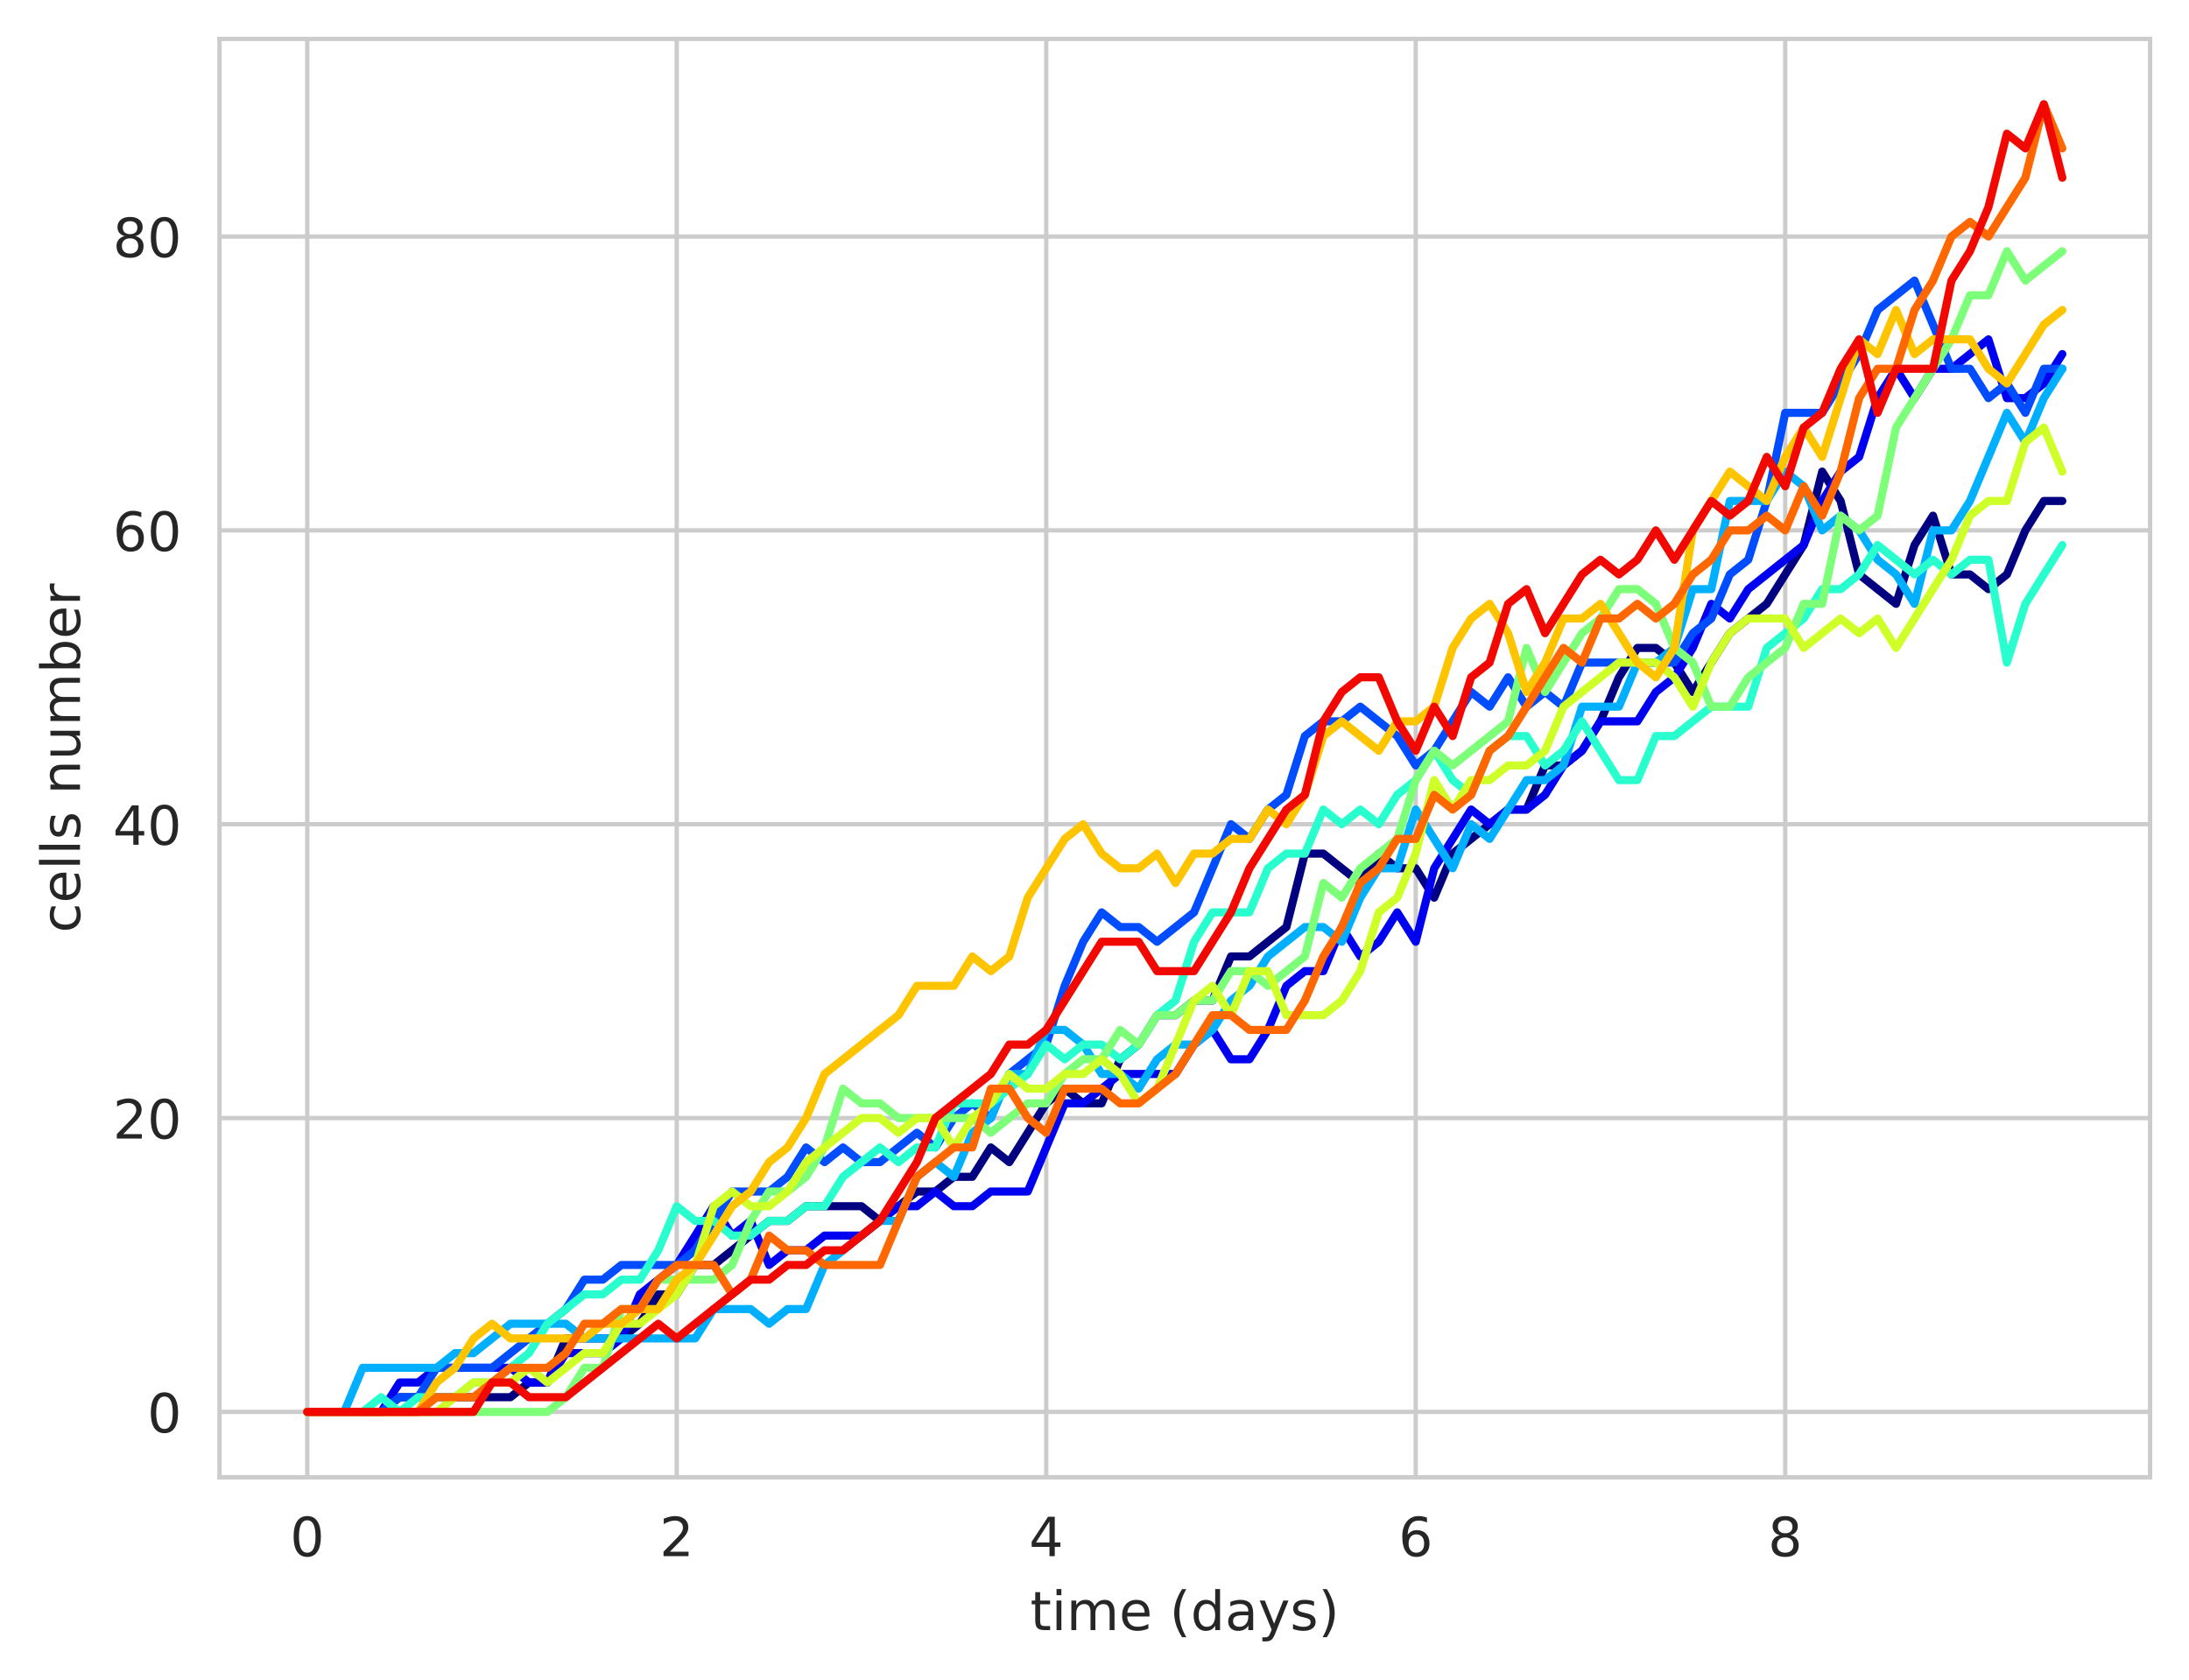 <?xml version="1.0" encoding="utf-8" standalone="no"?>
<!DOCTYPE svg PUBLIC "-//W3C//DTD SVG 1.1//EN"
  "http://www.w3.org/Graphics/SVG/1.1/DTD/svg11.dtd">
<!-- Created with matplotlib (https://matplotlib.org/) -->
<svg height="310.868pt" version="1.1" viewBox="0 0 404.923 310.868" width="404.923pt" xmlns="http://www.w3.org/2000/svg" xmlns:xlink="http://www.w3.org/1999/xlink">
 <defs>
  <style type="text/css">
*{stroke-linecap:butt;stroke-linejoin:round;white-space:pre;}
  </style>
 </defs>
 <g id="figure_1">
  <g id="patch_1">
   <path d="M 0 310.868 
L 404.923 310.868 
L 404.923 0 
L 0 0 
z
" style="fill:#ffffff;"/>
  </g>
  <g id="axes_1">
   <g id="patch_2">
    <path d="M 40.603 273.312 
L 397.723 273.312 
L 397.723 7.2 
L 40.603 7.2 
z
" style="fill:#ffffff;"/>
   </g>
   <g id="matplotlib.axis_1">
    <g id="xtick_1">
     <g id="line2d_1">
      <path clip-path="url(#pf7ce4cefff)" d="M 56.836 273.312 
L 56.836 7.2 
" style="fill:none;stroke:#cccccc;stroke-linecap:round;stroke-width:0.8;"/>
     </g>
     <g id="text_1">
      <!-- 0 -->
      <defs>
       <path d="M 31.781 66.406 
Q 24.172 66.406 20.328 58.906 
Q 16.5 51.422 16.5 36.375 
Q 16.5 21.391 20.328 13.891 
Q 24.172 6.391 31.781 6.391 
Q 39.453 6.391 43.281 13.891 
Q 47.125 21.391 47.125 36.375 
Q 47.125 51.422 43.281 58.906 
Q 39.453 66.406 31.781 66.406 
z
M 31.781 74.219 
Q 44.047 74.219 50.516 64.516 
Q 56.984 54.828 56.984 36.375 
Q 56.984 17.969 50.516 8.266 
Q 44.047 -1.422 31.781 -1.422 
Q 19.531 -1.422 13.062 8.266 
Q 6.594 17.969 6.594 36.375 
Q 6.594 54.828 13.062 64.516 
Q 19.531 74.219 31.781 74.219 
z
" id="DejaVuSans-48"/>
      </defs>
      <g style="fill:#262626;" transform="translate(53.655 287.91)scale(0.1 -0.1)">
       <use xlink:href="#DejaVuSans-48"/>
      </g>
     </g>
    </g>
    <g id="xtick_2">
     <g id="line2d_2">
      <path clip-path="url(#pf7ce4cefff)" d="M 125.184 273.312 
L 125.184 7.2 
" style="fill:none;stroke:#cccccc;stroke-linecap:round;stroke-width:0.8;"/>
     </g>
     <g id="text_2">
      <!-- 2 -->
      <defs>
       <path d="M 19.188 8.297 
L 53.609 8.297 
L 53.609 0 
L 7.328 0 
L 7.328 8.297 
Q 12.938 14.109 22.625 23.891 
Q 32.328 33.688 34.812 36.531 
Q 39.547 41.844 41.422 45.531 
Q 43.312 49.219 43.312 52.781 
Q 43.312 58.594 39.234 62.25 
Q 35.156 65.922 28.609 65.922 
Q 23.969 65.922 18.812 64.312 
Q 13.672 62.703 7.812 59.422 
L 7.812 69.391 
Q 13.766 71.781 18.938 73 
Q 24.125 74.219 28.422 74.219 
Q 39.75 74.219 46.484 68.547 
Q 53.219 62.891 53.219 53.422 
Q 53.219 48.922 51.531 44.891 
Q 49.859 40.875 45.406 35.406 
Q 44.188 33.984 37.641 27.219 
Q 31.109 20.453 19.188 8.297 
z
" id="DejaVuSans-50"/>
      </defs>
      <g style="fill:#262626;" transform="translate(122.003 287.91)scale(0.1 -0.1)">
       <use xlink:href="#DejaVuSans-50"/>
      </g>
     </g>
    </g>
    <g id="xtick_3">
     <g id="line2d_3">
      <path clip-path="url(#pf7ce4cefff)" d="M 193.533 273.312 
L 193.533 7.2 
" style="fill:none;stroke:#cccccc;stroke-linecap:round;stroke-width:0.8;"/>
     </g>
     <g id="text_3">
      <!-- 4 -->
      <defs>
       <path d="M 37.797 64.312 
L 12.891 25.391 
L 37.797 25.391 
z
M 35.203 72.906 
L 47.609 72.906 
L 47.609 25.391 
L 58.016 25.391 
L 58.016 17.188 
L 47.609 17.188 
L 47.609 0 
L 37.797 0 
L 37.797 17.188 
L 4.891 17.188 
L 4.891 26.703 
z
" id="DejaVuSans-52"/>
      </defs>
      <g style="fill:#262626;" transform="translate(190.351 287.91)scale(0.1 -0.1)">
       <use xlink:href="#DejaVuSans-52"/>
      </g>
     </g>
    </g>
    <g id="xtick_4">
     <g id="line2d_4">
      <path clip-path="url(#pf7ce4cefff)" d="M 261.881 273.312 
L 261.881 7.2 
" style="fill:none;stroke:#cccccc;stroke-linecap:round;stroke-width:0.8;"/>
     </g>
     <g id="text_4">
      <!-- 6 -->
      <defs>
       <path d="M 33.016 40.375 
Q 26.375 40.375 22.484 35.828 
Q 18.609 31.297 18.609 23.391 
Q 18.609 15.531 22.484 10.953 
Q 26.375 6.391 33.016 6.391 
Q 39.656 6.391 43.531 10.953 
Q 47.406 15.531 47.406 23.391 
Q 47.406 31.297 43.531 35.828 
Q 39.656 40.375 33.016 40.375 
z
M 52.594 71.297 
L 52.594 62.312 
Q 48.875 64.062 45.094 64.984 
Q 41.312 65.922 37.594 65.922 
Q 27.828 65.922 22.672 59.328 
Q 17.531 52.734 16.797 39.406 
Q 19.672 43.656 24.016 45.922 
Q 28.375 48.188 33.594 48.188 
Q 44.578 48.188 50.953 41.516 
Q 57.328 34.859 57.328 23.391 
Q 57.328 12.156 50.688 5.359 
Q 44.047 -1.422 33.016 -1.422 
Q 20.359 -1.422 13.672 8.266 
Q 6.984 17.969 6.984 36.375 
Q 6.984 53.656 15.188 63.938 
Q 23.391 74.219 37.203 74.219 
Q 40.922 74.219 44.703 73.484 
Q 48.484 72.75 52.594 71.297 
z
" id="DejaVuSans-54"/>
      </defs>
      <g style="fill:#262626;" transform="translate(258.7 287.91)scale(0.1 -0.1)">
       <use xlink:href="#DejaVuSans-54"/>
      </g>
     </g>
    </g>
    <g id="xtick_5">
     <g id="line2d_5">
      <path clip-path="url(#pf7ce4cefff)" d="M 330.229 273.312 
L 330.229 7.2 
" style="fill:none;stroke:#cccccc;stroke-linecap:round;stroke-width:0.8;"/>
     </g>
     <g id="text_5">
      <!-- 8 -->
      <defs>
       <path d="M 31.781 34.625 
Q 24.75 34.625 20.719 30.859 
Q 16.703 27.094 16.703 20.516 
Q 16.703 13.922 20.719 10.156 
Q 24.75 6.391 31.781 6.391 
Q 38.812 6.391 42.859 10.172 
Q 46.922 13.969 46.922 20.516 
Q 46.922 27.094 42.891 30.859 
Q 38.875 34.625 31.781 34.625 
z
M 21.922 38.812 
Q 15.578 40.375 12.031 44.719 
Q 8.5 49.078 8.5 55.328 
Q 8.5 64.062 14.719 69.141 
Q 20.953 74.219 31.781 74.219 
Q 42.672 74.219 48.875 69.141 
Q 55.078 64.062 55.078 55.328 
Q 55.078 49.078 51.531 44.719 
Q 48 40.375 41.703 38.812 
Q 48.828 37.156 52.797 32.312 
Q 56.781 27.484 56.781 20.516 
Q 56.781 9.906 50.312 4.234 
Q 43.844 -1.422 31.781 -1.422 
Q 19.734 -1.422 13.25 4.234 
Q 6.781 9.906 6.781 20.516 
Q 6.781 27.484 10.781 32.312 
Q 14.797 37.156 21.922 38.812 
z
M 18.312 54.391 
Q 18.312 48.734 21.844 45.562 
Q 25.391 42.391 31.781 42.391 
Q 38.141 42.391 41.719 45.562 
Q 45.312 48.734 45.312 54.391 
Q 45.312 60.062 41.719 63.234 
Q 38.141 66.406 31.781 66.406 
Q 25.391 66.406 21.844 63.234 
Q 18.312 60.062 18.312 54.391 
z
" id="DejaVuSans-56"/>
      </defs>
      <g style="fill:#262626;" transform="translate(327.048 287.91)scale(0.1 -0.1)">
       <use xlink:href="#DejaVuSans-56"/>
      </g>
     </g>
    </g>
    <g id="text_6">
     <!-- time (days) -->
     <defs>
      <path d="M 18.312 70.219 
L 18.312 54.688 
L 36.812 54.688 
L 36.812 47.703 
L 18.312 47.703 
L 18.312 18.016 
Q 18.312 11.328 20.141 9.422 
Q 21.969 7.516 27.594 7.516 
L 36.812 7.516 
L 36.812 0 
L 27.594 0 
Q 17.188 0 13.234 3.875 
Q 9.281 7.766 9.281 18.016 
L 9.281 47.703 
L 2.688 47.703 
L 2.688 54.688 
L 9.281 54.688 
L 9.281 70.219 
z
" id="DejaVuSans-116"/>
      <path d="M 9.422 54.688 
L 18.406 54.688 
L 18.406 0 
L 9.422 0 
z
M 9.422 75.984 
L 18.406 75.984 
L 18.406 64.594 
L 9.422 64.594 
z
" id="DejaVuSans-105"/>
      <path d="M 52 44.188 
Q 55.375 50.25 60.062 53.125 
Q 64.75 56 71.094 56 
Q 79.641 56 84.281 50.016 
Q 88.922 44.047 88.922 33.016 
L 88.922 0 
L 79.891 0 
L 79.891 32.719 
Q 79.891 40.578 77.094 44.375 
Q 74.312 48.188 68.609 48.188 
Q 61.625 48.188 57.562 43.547 
Q 53.516 38.922 53.516 30.906 
L 53.516 0 
L 44.484 0 
L 44.484 32.719 
Q 44.484 40.625 41.703 44.406 
Q 38.922 48.188 33.109 48.188 
Q 26.219 48.188 22.156 43.531 
Q 18.109 38.875 18.109 30.906 
L 18.109 0 
L 9.078 0 
L 9.078 54.688 
L 18.109 54.688 
L 18.109 46.188 
Q 21.188 51.219 25.484 53.609 
Q 29.781 56 35.688 56 
Q 41.656 56 45.828 52.969 
Q 50 49.953 52 44.188 
z
" id="DejaVuSans-109"/>
      <path d="M 56.203 29.594 
L 56.203 25.203 
L 14.891 25.203 
Q 15.484 15.922 20.484 11.062 
Q 25.484 6.203 34.422 6.203 
Q 39.594 6.203 44.453 7.469 
Q 49.312 8.734 54.109 11.281 
L 54.109 2.781 
Q 49.266 0.734 44.188 -0.344 
Q 39.109 -1.422 33.891 -1.422 
Q 20.797 -1.422 13.156 6.188 
Q 5.516 13.812 5.516 26.812 
Q 5.516 40.234 12.766 48.109 
Q 20.016 56 32.328 56 
Q 43.359 56 49.781 48.891 
Q 56.203 41.797 56.203 29.594 
z
M 47.219 32.234 
Q 47.125 39.594 43.094 43.984 
Q 39.062 48.391 32.422 48.391 
Q 24.906 48.391 20.391 44.141 
Q 15.875 39.891 15.188 32.172 
z
" id="DejaVuSans-101"/>
      <path id="DejaVuSans-32"/>
      <path d="M 31 75.875 
Q 24.469 64.656 21.281 53.656 
Q 18.109 42.672 18.109 31.391 
Q 18.109 20.125 21.312 9.062 
Q 24.516 -2 31 -13.188 
L 23.188 -13.188 
Q 15.875 -1.703 12.234 9.375 
Q 8.594 20.453 8.594 31.391 
Q 8.594 42.281 12.203 53.312 
Q 15.828 64.359 23.188 75.875 
z
" id="DejaVuSans-40"/>
      <path d="M 45.406 46.391 
L 45.406 75.984 
L 54.391 75.984 
L 54.391 0 
L 45.406 0 
L 45.406 8.203 
Q 42.578 3.328 38.25 0.953 
Q 33.938 -1.422 27.875 -1.422 
Q 17.969 -1.422 11.734 6.484 
Q 5.516 14.406 5.516 27.297 
Q 5.516 40.188 11.734 48.094 
Q 17.969 56 27.875 56 
Q 33.938 56 38.25 53.625 
Q 42.578 51.266 45.406 46.391 
z
M 14.797 27.297 
Q 14.797 17.391 18.875 11.75 
Q 22.953 6.109 30.078 6.109 
Q 37.203 6.109 41.297 11.75 
Q 45.406 17.391 45.406 27.297 
Q 45.406 37.203 41.297 42.844 
Q 37.203 48.484 30.078 48.484 
Q 22.953 48.484 18.875 42.844 
Q 14.797 37.203 14.797 27.297 
z
" id="DejaVuSans-100"/>
      <path d="M 34.281 27.484 
Q 23.391 27.484 19.188 25 
Q 14.984 22.516 14.984 16.5 
Q 14.984 11.719 18.141 8.906 
Q 21.297 6.109 26.703 6.109 
Q 34.188 6.109 38.703 11.406 
Q 43.219 16.703 43.219 25.484 
L 43.219 27.484 
z
M 52.203 31.203 
L 52.203 0 
L 43.219 0 
L 43.219 8.297 
Q 40.141 3.328 35.547 0.953 
Q 30.953 -1.422 24.312 -1.422 
Q 15.922 -1.422 10.953 3.297 
Q 6 8.016 6 15.922 
Q 6 25.141 12.172 29.828 
Q 18.359 34.516 30.609 34.516 
L 43.219 34.516 
L 43.219 35.406 
Q 43.219 41.609 39.141 45 
Q 35.062 48.391 27.688 48.391 
Q 23 48.391 18.547 47.266 
Q 14.109 46.141 10.016 43.891 
L 10.016 52.203 
Q 14.938 54.109 19.578 55.047 
Q 24.219 56 28.609 56 
Q 40.484 56 46.344 49.844 
Q 52.203 43.703 52.203 31.203 
z
" id="DejaVuSans-97"/>
      <path d="M 32.172 -5.078 
Q 28.375 -14.844 24.75 -17.812 
Q 21.141 -20.797 15.094 -20.797 
L 7.906 -20.797 
L 7.906 -13.281 
L 13.188 -13.281 
Q 16.891 -13.281 18.938 -11.516 
Q 21 -9.766 23.484 -3.219 
L 25.094 0.875 
L 2.984 54.688 
L 12.5 54.688 
L 29.594 11.922 
L 46.688 54.688 
L 56.203 54.688 
z
" id="DejaVuSans-121"/>
      <path d="M 44.281 53.078 
L 44.281 44.578 
Q 40.484 46.531 36.375 47.5 
Q 32.281 48.484 27.875 48.484 
Q 21.188 48.484 17.844 46.438 
Q 14.5 44.391 14.5 40.281 
Q 14.5 37.156 16.891 35.375 
Q 19.281 33.594 26.516 31.984 
L 29.594 31.297 
Q 39.156 29.25 43.188 25.516 
Q 47.219 21.781 47.219 15.094 
Q 47.219 7.469 41.188 3.016 
Q 35.156 -1.422 24.609 -1.422 
Q 20.219 -1.422 15.453 -0.562 
Q 10.688 0.297 5.422 2 
L 5.422 11.281 
Q 10.406 8.688 15.234 7.391 
Q 20.062 6.109 24.812 6.109 
Q 31.156 6.109 34.562 8.281 
Q 37.984 10.453 37.984 14.406 
Q 37.984 18.062 35.516 20.016 
Q 33.062 21.969 24.703 23.781 
L 21.578 24.516 
Q 13.234 26.266 9.516 29.906 
Q 5.812 33.547 5.812 39.891 
Q 5.812 47.609 11.281 51.797 
Q 16.75 56 26.812 56 
Q 31.781 56 36.172 55.266 
Q 40.578 54.547 44.281 53.078 
z
" id="DejaVuSans-115"/>
      <path d="M 8.016 75.875 
L 15.828 75.875 
Q 23.141 64.359 26.781 53.312 
Q 30.422 42.281 30.422 31.391 
Q 30.422 20.453 26.781 9.375 
Q 23.141 -1.703 15.828 -13.188 
L 8.016 -13.188 
Q 14.5 -2 17.703 9.062 
Q 20.906 20.125 20.906 31.391 
Q 20.906 42.672 17.703 53.656 
Q 14.5 64.656 8.016 75.875 
z
" id="DejaVuSans-41"/>
     </defs>
     <g style="fill:#262626;" transform="translate(190.574 301.589)scale(0.1 -0.1)">
      <use xlink:href="#DejaVuSans-116"/>
      <use x="39.209" xlink:href="#DejaVuSans-105"/>
      <use x="66.992" xlink:href="#DejaVuSans-109"/>
      <use x="164.404" xlink:href="#DejaVuSans-101"/>
      <use x="225.928" xlink:href="#DejaVuSans-32"/>
      <use x="257.715" xlink:href="#DejaVuSans-40"/>
      <use x="296.729" xlink:href="#DejaVuSans-100"/>
      <use x="360.205" xlink:href="#DejaVuSans-97"/>
      <use x="421.484" xlink:href="#DejaVuSans-121"/>
      <use x="480.664" xlink:href="#DejaVuSans-115"/>
      <use x="532.764" xlink:href="#DejaVuSans-41"/>
     </g>
    </g>
   </g>
   <g id="matplotlib.axis_2">
    <g id="ytick_1">
     <g id="line2d_6">
      <path clip-path="url(#pf7ce4cefff)" d="M 40.603 261.216 
L 397.723 261.216 
" style="fill:none;stroke:#cccccc;stroke-linecap:round;stroke-width:0.8;"/>
     </g>
     <g id="text_7">
      <!-- 0 -->
      <g style="fill:#262626;" transform="translate(27.241 265.015)scale(0.1 -0.1)">
       <use xlink:href="#DejaVuSans-48"/>
      </g>
     </g>
    </g>
    <g id="ytick_2">
     <g id="line2d_7">
      <path clip-path="url(#pf7ce4cefff)" d="M 40.603 206.852 
L 397.723 206.852 
" style="fill:none;stroke:#cccccc;stroke-linecap:round;stroke-width:0.8;"/>
     </g>
     <g id="text_8">
      <!-- 20 -->
      <g style="fill:#262626;" transform="translate(20.878 210.651)scale(0.1 -0.1)">
       <use xlink:href="#DejaVuSans-50"/>
       <use x="63.623" xlink:href="#DejaVuSans-48"/>
      </g>
     </g>
    </g>
    <g id="ytick_3">
     <g id="line2d_8">
      <path clip-path="url(#pf7ce4cefff)" d="M 40.603 152.488 
L 397.723 152.488 
" style="fill:none;stroke:#cccccc;stroke-linecap:round;stroke-width:0.8;"/>
     </g>
     <g id="text_9">
      <!-- 40 -->
      <g style="fill:#262626;" transform="translate(20.878 156.287)scale(0.1 -0.1)">
       <use xlink:href="#DejaVuSans-52"/>
       <use x="63.623" xlink:href="#DejaVuSans-48"/>
      </g>
     </g>
    </g>
    <g id="ytick_4">
     <g id="line2d_9">
      <path clip-path="url(#pf7ce4cefff)" d="M 40.603 98.124 
L 397.723 98.124 
" style="fill:none;stroke:#cccccc;stroke-linecap:round;stroke-width:0.8;"/>
     </g>
     <g id="text_10">
      <!-- 60 -->
      <g style="fill:#262626;" transform="translate(20.878 101.923)scale(0.1 -0.1)">
       <use xlink:href="#DejaVuSans-54"/>
       <use x="63.623" xlink:href="#DejaVuSans-48"/>
      </g>
     </g>
    </g>
    <g id="ytick_5">
     <g id="line2d_10">
      <path clip-path="url(#pf7ce4cefff)" d="M 40.603 43.76 
L 397.723 43.76 
" style="fill:none;stroke:#cccccc;stroke-linecap:round;stroke-width:0.8;"/>
     </g>
     <g id="text_11">
      <!-- 80 -->
      <g style="fill:#262626;" transform="translate(20.878 47.559)scale(0.1 -0.1)">
       <use xlink:href="#DejaVuSans-56"/>
       <use x="63.623" xlink:href="#DejaVuSans-48"/>
      </g>
     </g>
    </g>
    <g id="text_12">
     <!-- cells number -->
     <defs>
      <path d="M 48.781 52.594 
L 48.781 44.188 
Q 44.969 46.297 41.141 47.344 
Q 37.312 48.391 33.406 48.391 
Q 24.656 48.391 19.812 42.844 
Q 14.984 37.312 14.984 27.297 
Q 14.984 17.281 19.812 11.734 
Q 24.656 6.203 33.406 6.203 
Q 37.312 6.203 41.141 7.25 
Q 44.969 8.297 48.781 10.406 
L 48.781 2.094 
Q 45.016 0.344 40.984 -0.531 
Q 36.969 -1.422 32.422 -1.422 
Q 20.062 -1.422 12.781 6.344 
Q 5.516 14.109 5.516 27.297 
Q 5.516 40.672 12.859 48.328 
Q 20.219 56 33.016 56 
Q 37.156 56 41.109 55.141 
Q 45.062 54.297 48.781 52.594 
z
" id="DejaVuSans-99"/>
      <path d="M 9.422 75.984 
L 18.406 75.984 
L 18.406 0 
L 9.422 0 
z
" id="DejaVuSans-108"/>
      <path d="M 54.891 33.016 
L 54.891 0 
L 45.906 0 
L 45.906 32.719 
Q 45.906 40.484 42.875 44.328 
Q 39.844 48.188 33.797 48.188 
Q 26.516 48.188 22.312 43.547 
Q 18.109 38.922 18.109 30.906 
L 18.109 0 
L 9.078 0 
L 9.078 54.688 
L 18.109 54.688 
L 18.109 46.188 
Q 21.344 51.125 25.703 53.562 
Q 30.078 56 35.797 56 
Q 45.219 56 50.047 50.172 
Q 54.891 44.344 54.891 33.016 
z
" id="DejaVuSans-110"/>
      <path d="M 8.5 21.578 
L 8.5 54.688 
L 17.484 54.688 
L 17.484 21.922 
Q 17.484 14.156 20.5 10.266 
Q 23.531 6.391 29.594 6.391 
Q 36.859 6.391 41.078 11.031 
Q 45.312 15.672 45.312 23.688 
L 45.312 54.688 
L 54.297 54.688 
L 54.297 0 
L 45.312 0 
L 45.312 8.406 
Q 42.047 3.422 37.719 1 
Q 33.406 -1.422 27.688 -1.422 
Q 18.266 -1.422 13.375 4.438 
Q 8.5 10.297 8.5 21.578 
z
M 31.109 56 
z
" id="DejaVuSans-117"/>
      <path d="M 48.688 27.297 
Q 48.688 37.203 44.609 42.844 
Q 40.531 48.484 33.406 48.484 
Q 26.266 48.484 22.188 42.844 
Q 18.109 37.203 18.109 27.297 
Q 18.109 17.391 22.188 11.75 
Q 26.266 6.109 33.406 6.109 
Q 40.531 6.109 44.609 11.75 
Q 48.688 17.391 48.688 27.297 
z
M 18.109 46.391 
Q 20.953 51.266 25.266 53.625 
Q 29.594 56 35.594 56 
Q 45.562 56 51.781 48.094 
Q 58.016 40.188 58.016 27.297 
Q 58.016 14.406 51.781 6.484 
Q 45.562 -1.422 35.594 -1.422 
Q 29.594 -1.422 25.266 0.953 
Q 20.953 3.328 18.109 8.203 
L 18.109 0 
L 9.078 0 
L 9.078 75.984 
L 18.109 75.984 
z
" id="DejaVuSans-98"/>
      <path d="M 41.109 46.297 
Q 39.594 47.172 37.812 47.578 
Q 36.031 48 33.891 48 
Q 26.266 48 22.188 43.047 
Q 18.109 38.094 18.109 28.812 
L 18.109 0 
L 9.078 0 
L 9.078 54.688 
L 18.109 54.688 
L 18.109 46.188 
Q 20.953 51.172 25.484 53.578 
Q 30.031 56 36.531 56 
Q 37.453 56 38.578 55.875 
Q 39.703 55.766 41.062 55.516 
z
" id="DejaVuSans-114"/>
     </defs>
     <g style="fill:#262626;" transform="translate(14.798 172.568)rotate(-90)scale(0.1 -0.1)">
      <use xlink:href="#DejaVuSans-99"/>
      <use x="54.98" xlink:href="#DejaVuSans-101"/>
      <use x="116.504" xlink:href="#DejaVuSans-108"/>
      <use x="144.287" xlink:href="#DejaVuSans-108"/>
      <use x="172.07" xlink:href="#DejaVuSans-115"/>
      <use x="224.17" xlink:href="#DejaVuSans-32"/>
      <use x="255.957" xlink:href="#DejaVuSans-110"/>
      <use x="319.336" xlink:href="#DejaVuSans-117"/>
      <use x="382.715" xlink:href="#DejaVuSans-109"/>
      <use x="480.127" xlink:href="#DejaVuSans-98"/>
      <use x="543.604" xlink:href="#DejaVuSans-101"/>
      <use x="605.127" xlink:href="#DejaVuSans-114"/>
     </g>
    </g>
   </g>
   <g id="line2d_11">
    <path clip-path="url(#pf7ce4cefff)" d="M 56.836 261.216 
L 60.253 261.216 
L 63.671 261.216 
L 67.088 261.216 
L 70.506 261.216 
L 73.923 258.498 
L 77.34 258.498 
L 80.758 258.498 
L 84.175 258.498 
L 87.593 258.498 
L 91.01 258.498 
L 94.427 258.498 
L 97.845 255.78 
L 101.262 255.78 
L 104.68 247.625 
L 108.097 247.625 
L 111.515 247.625 
L 114.932 247.625 
L 118.349 244.907 
L 121.767 239.47 
L 125.184 239.47 
L 128.602 234.034 
L 132.019 234.034 
L 135.436 231.316 
L 138.854 228.598 
L 142.271 225.879 
L 145.689 225.879 
L 149.106 223.161 
L 152.524 223.161 
L 155.941 223.161 
L 159.358 223.161 
L 162.776 225.879 
L 166.193 223.161 
L 169.611 220.443 
L 173.028 220.443 
L 176.445 217.725 
L 179.863 217.725 
L 183.28 212.288 
L 186.698 215.007 
L 190.115 209.57 
L 193.533 204.134 
L 196.95 201.416 
L 200.367 204.134 
L 203.785 204.134 
L 207.202 195.979 
L 210.62 193.261 
L 214.037 187.825 
L 217.454 187.825 
L 220.872 185.106 
L 224.289 185.106 
L 227.707 176.952 
L 231.124 176.952 
L 234.541 174.234 
L 237.959 171.515 
L 241.376 157.924 
L 244.794 157.924 
L 248.211 160.643 
L 251.629 163.361 
L 255.046 157.924 
L 258.463 160.643 
L 261.881 160.643 
L 265.298 166.079 
L 268.716 157.924 
L 272.133 155.206 
L 275.55 152.488 
L 278.968 149.77 
L 282.385 149.77 
L 285.803 141.615 
L 289.22 141.615 
L 292.638 138.897 
L 296.055 133.46 
L 299.472 125.306 
L 302.89 119.869 
L 306.307 119.869 
L 309.725 122.588 
L 313.142 128.024 
L 316.559 122.588 
L 319.977 117.151 
L 323.394 114.433 
L 326.812 111.715 
L 330.229 106.278 
L 333.647 100.842 
L 337.064 87.251 
L 340.481 92.687 
L 343.899 106.278 
L 347.316 108.997 
L 350.734 111.715 
L 354.151 100.842 
L 357.568 95.406 
L 360.986 106.278 
L 364.403 106.278 
L 367.821 108.997 
L 371.238 106.278 
L 374.656 98.124 
L 378.073 92.687 
L 381.49 92.687 
" style="fill:none;stroke:#000080;stroke-linecap:round;stroke-width:1.5;"/>
   </g>
   <g id="line2d_12">
    <path clip-path="url(#pf7ce4cefff)" d="M 56.836 261.216 
L 60.253 261.216 
L 63.671 261.216 
L 67.088 261.216 
L 70.506 261.216 
L 73.923 255.78 
L 77.34 255.78 
L 80.758 253.061 
L 84.175 253.061 
L 87.593 253.061 
L 91.01 253.061 
L 94.427 253.061 
L 97.845 255.78 
L 101.262 255.78 
L 104.68 250.343 
L 108.097 250.343 
L 111.515 250.343 
L 114.932 247.625 
L 118.349 239.47 
L 121.767 236.752 
L 125.184 234.034 
L 128.602 228.598 
L 132.019 223.161 
L 135.436 228.598 
L 138.854 225.879 
L 142.271 234.034 
L 145.689 231.316 
L 149.106 231.316 
L 152.524 228.598 
L 155.941 228.598 
L 159.358 228.598 
L 162.776 225.879 
L 166.193 223.161 
L 169.611 223.161 
L 173.028 220.443 
L 176.445 223.161 
L 179.863 223.161 
L 183.28 220.443 
L 186.698 220.443 
L 190.115 220.443 
L 193.533 212.288 
L 196.95 204.134 
L 200.367 204.134 
L 203.785 201.416 
L 207.202 198.697 
L 210.62 198.697 
L 214.037 198.697 
L 217.454 198.697 
L 220.872 193.261 
L 224.289 190.543 
L 227.707 195.979 
L 231.124 195.979 
L 234.541 190.543 
L 237.959 182.388 
L 241.376 179.67 
L 244.794 179.67 
L 248.211 171.515 
L 251.629 176.952 
L 255.046 174.234 
L 258.463 168.797 
L 261.881 174.234 
L 265.298 160.643 
L 268.716 155.206 
L 272.133 149.77 
L 275.55 152.488 
L 278.968 149.77 
L 282.385 149.77 
L 285.803 147.052 
L 289.22 141.615 
L 292.638 138.897 
L 296.055 133.46 
L 299.472 133.46 
L 302.89 133.46 
L 306.307 128.024 
L 309.725 125.306 
L 313.142 119.869 
L 316.559 111.715 
L 319.977 114.433 
L 323.394 108.997 
L 326.812 106.278 
L 330.229 103.56 
L 333.647 100.842 
L 337.064 92.687 
L 340.481 87.251 
L 343.899 84.533 
L 347.316 73.66 
L 350.734 68.224 
L 354.151 73.66 
L 357.568 68.224 
L 360.986 68.224 
L 364.403 65.505 
L 367.821 62.787 
L 371.238 73.66 
L 374.656 73.66 
L 378.073 70.942 
L 381.49 65.505 
" style="fill:none;stroke:#0000f1;stroke-linecap:round;stroke-width:1.5;"/>
   </g>
   <g id="line2d_13">
    <path clip-path="url(#pf7ce4cefff)" d="M 56.836 261.216 
L 60.253 261.216 
L 63.671 261.216 
L 67.088 261.216 
L 70.506 261.216 
L 73.923 258.498 
L 77.34 258.498 
L 80.758 253.061 
L 84.175 253.061 
L 87.593 253.061 
L 91.01 253.061 
L 94.427 250.343 
L 97.845 247.625 
L 101.262 244.907 
L 104.68 242.189 
L 108.097 236.752 
L 111.515 236.752 
L 114.932 234.034 
L 118.349 234.034 
L 121.767 234.034 
L 125.184 234.034 
L 128.602 231.316 
L 132.019 225.879 
L 135.436 220.443 
L 138.854 220.443 
L 142.271 220.443 
L 145.689 217.725 
L 149.106 212.288 
L 152.524 215.007 
L 155.941 212.288 
L 159.358 215.007 
L 162.776 215.007 
L 166.193 212.288 
L 169.611 209.57 
L 173.028 212.288 
L 176.445 206.852 
L 179.863 204.134 
L 183.28 206.852 
L 186.698 198.697 
L 190.115 195.979 
L 193.533 193.261 
L 196.95 182.388 
L 200.367 174.234 
L 203.785 168.797 
L 207.202 171.515 
L 210.62 171.515 
L 214.037 174.234 
L 217.454 171.515 
L 220.872 168.797 
L 224.289 160.643 
L 227.707 152.488 
L 231.124 155.206 
L 234.541 149.77 
L 237.959 147.052 
L 241.376 136.179 
L 244.794 133.46 
L 248.211 133.46 
L 251.629 130.742 
L 255.046 133.46 
L 258.463 136.179 
L 261.881 141.615 
L 265.298 138.897 
L 268.716 133.46 
L 272.133 128.024 
L 275.55 130.742 
L 278.968 125.306 
L 282.385 130.742 
L 285.803 128.024 
L 289.22 130.742 
L 292.638 122.588 
L 296.055 122.588 
L 299.472 122.588 
L 302.89 122.588 
L 306.307 122.588 
L 309.725 122.588 
L 313.142 117.151 
L 316.559 114.433 
L 319.977 106.278 
L 323.394 103.56 
L 326.812 92.687 
L 330.229 76.378 
L 333.647 76.378 
L 337.064 76.378 
L 340.481 70.942 
L 343.899 65.505 
L 347.316 57.351 
L 350.734 54.633 
L 354.151 51.914 
L 357.568 60.069 
L 360.986 68.224 
L 364.403 68.224 
L 367.821 73.66 
L 371.238 70.942 
L 374.656 76.378 
L 378.073 68.224 
L 381.49 68.224 
" style="fill:none;stroke:#004cff;stroke-linecap:round;stroke-width:1.5;"/>
   </g>
   <g id="line2d_14">
    <path clip-path="url(#pf7ce4cefff)" d="M 56.836 261.216 
L 60.253 261.216 
L 63.671 261.216 
L 67.088 253.061 
L 70.506 253.061 
L 73.923 253.061 
L 77.34 253.061 
L 80.758 253.061 
L 84.175 250.343 
L 87.593 250.343 
L 91.01 247.625 
L 94.427 244.907 
L 97.845 244.907 
L 101.262 244.907 
L 104.68 244.907 
L 108.097 247.625 
L 111.515 247.625 
L 114.932 247.625 
L 118.349 247.625 
L 121.767 247.625 
L 125.184 247.625 
L 128.602 247.625 
L 132.019 242.189 
L 135.436 242.189 
L 138.854 242.189 
L 142.271 244.907 
L 145.689 242.189 
L 149.106 242.189 
L 152.524 234.034 
L 155.941 231.316 
L 159.358 228.598 
L 162.776 225.879 
L 166.193 225.879 
L 169.611 217.725 
L 173.028 215.007 
L 176.445 217.725 
L 179.863 209.57 
L 183.28 206.852 
L 186.698 198.697 
L 190.115 198.697 
L 193.533 190.543 
L 196.95 190.543 
L 200.367 193.261 
L 203.785 198.697 
L 207.202 198.697 
L 210.62 201.416 
L 214.037 195.979 
L 217.454 193.261 
L 220.872 193.261 
L 224.289 190.543 
L 227.707 185.106 
L 231.124 182.388 
L 234.541 176.952 
L 237.959 174.234 
L 241.376 171.515 
L 244.794 171.515 
L 248.211 174.234 
L 251.629 166.079 
L 255.046 160.643 
L 258.463 160.643 
L 261.881 149.77 
L 265.298 155.206 
L 268.716 160.643 
L 272.133 152.488 
L 275.55 155.206 
L 278.968 149.77 
L 282.385 144.333 
L 285.803 144.333 
L 289.22 141.615 
L 292.638 130.742 
L 296.055 130.742 
L 299.472 130.742 
L 302.89 122.588 
L 306.307 122.588 
L 309.725 119.869 
L 313.142 108.997 
L 316.559 108.997 
L 319.977 92.687 
L 323.394 92.687 
L 326.812 92.687 
L 330.229 87.251 
L 333.647 89.969 
L 337.064 98.124 
L 340.481 95.406 
L 343.899 98.124 
L 347.316 103.56 
L 350.734 106.278 
L 354.151 111.715 
L 357.568 98.124 
L 360.986 98.124 
L 364.403 92.687 
L 367.821 84.533 
L 371.238 76.378 
L 374.656 81.815 
L 378.073 73.66 
L 381.49 68.224 
" style="fill:none;stroke:#00b0ff;stroke-linecap:round;stroke-width:1.5;"/>
   </g>
   <g id="line2d_15">
    <path clip-path="url(#pf7ce4cefff)" d="M 56.836 261.216 
L 60.253 261.216 
L 63.671 261.216 
L 67.088 261.216 
L 70.506 258.498 
L 73.923 261.216 
L 77.34 258.498 
L 80.758 258.498 
L 84.175 258.498 
L 87.593 255.78 
L 91.01 255.78 
L 94.427 253.061 
L 97.845 250.343 
L 101.262 244.907 
L 104.68 242.189 
L 108.097 239.47 
L 111.515 239.47 
L 114.932 236.752 
L 118.349 236.752 
L 121.767 231.316 
L 125.184 223.161 
L 128.602 225.879 
L 132.019 225.879 
L 135.436 228.598 
L 138.854 228.598 
L 142.271 225.879 
L 145.689 225.879 
L 149.106 223.161 
L 152.524 223.161 
L 155.941 217.725 
L 159.358 215.007 
L 162.776 212.288 
L 166.193 215.007 
L 169.611 212.288 
L 173.028 212.288 
L 176.445 204.134 
L 179.863 204.134 
L 183.28 204.134 
L 186.698 201.416 
L 190.115 198.697 
L 193.533 193.261 
L 196.95 195.979 
L 200.367 193.261 
L 203.785 193.261 
L 207.202 195.979 
L 210.62 193.261 
L 214.037 187.825 
L 217.454 185.106 
L 220.872 174.234 
L 224.289 168.797 
L 227.707 168.797 
L 231.124 168.797 
L 234.541 160.643 
L 237.959 157.924 
L 241.376 157.924 
L 244.794 149.77 
L 248.211 152.488 
L 251.629 149.77 
L 255.046 152.488 
L 258.463 147.052 
L 261.881 144.333 
L 265.298 138.897 
L 268.716 144.333 
L 272.133 147.052 
L 275.55 138.897 
L 278.968 136.179 
L 282.385 136.179 
L 285.803 141.615 
L 289.22 138.897 
L 292.638 133.46 
L 296.055 138.897 
L 299.472 144.333 
L 302.89 144.333 
L 306.307 136.179 
L 309.725 136.179 
L 313.142 133.46 
L 316.559 130.742 
L 319.977 130.742 
L 323.394 130.742 
L 326.812 119.869 
L 330.229 117.151 
L 333.647 114.433 
L 337.064 108.997 
L 340.481 108.997 
L 343.899 106.278 
L 347.316 100.842 
L 350.734 103.56 
L 354.151 106.278 
L 357.568 103.56 
L 360.986 106.278 
L 364.403 103.56 
L 367.821 103.56 
L 371.238 122.588 
L 374.656 111.715 
L 378.073 106.278 
L 381.49 100.842 
" style="fill:none;stroke:#29ffce;stroke-linecap:round;stroke-width:1.5;"/>
   </g>
   <g id="line2d_16">
    <path clip-path="url(#pf7ce4cefff)" d="M 56.836 261.216 
L 60.253 261.216 
L 63.671 261.216 
L 67.088 261.216 
L 70.506 261.216 
L 73.923 261.216 
L 77.34 261.216 
L 80.758 261.216 
L 84.175 261.216 
L 87.593 261.216 
L 91.01 261.216 
L 94.427 261.216 
L 97.845 261.216 
L 101.262 261.216 
L 104.68 258.498 
L 108.097 253.061 
L 111.515 253.061 
L 114.932 242.189 
L 118.349 242.189 
L 121.767 236.752 
L 125.184 236.752 
L 128.602 236.752 
L 132.019 236.752 
L 135.436 234.034 
L 138.854 225.879 
L 142.271 220.443 
L 145.689 220.443 
L 149.106 217.725 
L 152.524 212.288 
L 155.941 201.416 
L 159.358 204.134 
L 162.776 204.134 
L 166.193 206.852 
L 169.611 206.852 
L 173.028 206.852 
L 176.445 206.852 
L 179.863 206.852 
L 183.28 209.57 
L 186.698 206.852 
L 190.115 204.134 
L 193.533 204.134 
L 196.95 198.697 
L 200.367 195.979 
L 203.785 195.979 
L 207.202 190.543 
L 210.62 193.261 
L 214.037 187.825 
L 217.454 187.825 
L 220.872 185.106 
L 224.289 185.106 
L 227.707 179.67 
L 231.124 179.67 
L 234.541 182.388 
L 237.959 179.67 
L 241.376 176.952 
L 244.794 163.361 
L 248.211 166.079 
L 251.629 160.643 
L 255.046 157.924 
L 258.463 155.206 
L 261.881 144.333 
L 265.298 138.897 
L 268.716 141.615 
L 272.133 138.897 
L 275.55 136.179 
L 278.968 133.46 
L 282.385 119.869 
L 285.803 128.024 
L 289.22 122.588 
L 292.638 117.151 
L 296.055 114.433 
L 299.472 108.997 
L 302.89 108.997 
L 306.307 111.715 
L 309.725 119.869 
L 313.142 122.588 
L 316.559 130.742 
L 319.977 130.742 
L 323.394 125.306 
L 326.812 122.588 
L 330.229 119.869 
L 333.647 111.715 
L 337.064 111.715 
L 340.481 95.406 
L 343.899 98.124 
L 347.316 95.406 
L 350.734 79.096 
L 354.151 73.66 
L 357.568 68.224 
L 360.986 62.787 
L 364.403 54.633 
L 367.821 54.633 
L 371.238 46.478 
L 374.656 51.914 
L 378.073 49.196 
L 381.49 46.478 
" style="fill:none;stroke:#7dff7a;stroke-linecap:round;stroke-width:1.5;"/>
   </g>
   <g id="line2d_17">
    <path clip-path="url(#pf7ce4cefff)" d="M 56.836 261.216 
L 60.253 261.216 
L 63.671 261.216 
L 67.088 261.216 
L 70.506 261.216 
L 73.923 261.216 
L 77.34 261.216 
L 80.758 261.216 
L 84.175 258.498 
L 87.593 255.78 
L 91.01 255.78 
L 94.427 255.78 
L 97.845 253.061 
L 101.262 255.78 
L 104.68 253.061 
L 108.097 250.343 
L 111.515 250.343 
L 114.932 244.907 
L 118.349 244.907 
L 121.767 242.189 
L 125.184 239.47 
L 128.602 234.034 
L 132.019 223.161 
L 135.436 220.443 
L 138.854 223.161 
L 142.271 223.161 
L 145.689 220.443 
L 149.106 215.007 
L 152.524 212.288 
L 155.941 209.57 
L 159.358 206.852 
L 162.776 206.852 
L 166.193 209.57 
L 169.611 206.852 
L 173.028 206.852 
L 176.445 212.288 
L 179.863 206.852 
L 183.28 204.134 
L 186.698 198.697 
L 190.115 201.416 
L 193.533 201.416 
L 196.95 198.697 
L 200.367 198.697 
L 203.785 195.979 
L 207.202 198.697 
L 210.62 204.134 
L 214.037 201.416 
L 217.454 193.261 
L 220.872 185.106 
L 224.289 182.388 
L 227.707 187.825 
L 231.124 179.67 
L 234.541 179.67 
L 237.959 187.825 
L 241.376 187.825 
L 244.794 187.825 
L 248.211 185.106 
L 251.629 179.67 
L 255.046 168.797 
L 258.463 166.079 
L 261.881 157.924 
L 265.298 144.333 
L 268.716 149.77 
L 272.133 144.333 
L 275.55 144.333 
L 278.968 141.615 
L 282.385 141.615 
L 285.803 138.897 
L 289.22 130.742 
L 292.638 128.024 
L 296.055 125.306 
L 299.472 122.588 
L 302.89 122.588 
L 306.307 122.588 
L 309.725 125.306 
L 313.142 130.742 
L 316.559 122.588 
L 319.977 117.151 
L 323.394 114.433 
L 326.812 114.433 
L 330.229 114.433 
L 333.647 119.869 
L 337.064 117.151 
L 340.481 114.433 
L 343.899 117.151 
L 347.316 114.433 
L 350.734 119.869 
L 354.151 114.433 
L 357.568 108.997 
L 360.986 103.56 
L 364.403 95.406 
L 367.821 92.687 
L 371.238 92.687 
L 374.656 81.815 
L 378.073 79.096 
L 381.49 87.251 
" style="fill:none;stroke:#ceff29;stroke-linecap:round;stroke-width:1.5;"/>
   </g>
   <g id="line2d_18">
    <path clip-path="url(#pf7ce4cefff)" d="M 56.836 261.216 
L 60.253 261.216 
L 63.671 261.216 
L 67.088 261.216 
L 70.506 261.216 
L 73.923 261.216 
L 77.34 261.216 
L 80.758 255.78 
L 84.175 253.061 
L 87.593 247.625 
L 91.01 244.907 
L 94.427 247.625 
L 97.845 247.625 
L 101.262 247.625 
L 104.68 247.625 
L 108.097 247.625 
L 111.515 244.907 
L 114.932 244.907 
L 118.349 242.189 
L 121.767 242.189 
L 125.184 236.752 
L 128.602 234.034 
L 132.019 228.598 
L 135.436 223.161 
L 138.854 220.443 
L 142.271 215.007 
L 145.689 212.288 
L 149.106 206.852 
L 152.524 198.697 
L 155.941 195.979 
L 159.358 193.261 
L 162.776 190.543 
L 166.193 187.825 
L 169.611 182.388 
L 173.028 182.388 
L 176.445 182.388 
L 179.863 176.952 
L 183.28 179.67 
L 186.698 176.952 
L 190.115 166.079 
L 193.533 160.643 
L 196.95 155.206 
L 200.367 152.488 
L 203.785 157.924 
L 207.202 160.643 
L 210.62 160.643 
L 214.037 157.924 
L 217.454 163.361 
L 220.872 157.924 
L 224.289 157.924 
L 227.707 155.206 
L 231.124 155.206 
L 234.541 149.77 
L 237.959 152.488 
L 241.376 147.052 
L 244.794 136.179 
L 248.211 133.46 
L 251.629 136.179 
L 255.046 138.897 
L 258.463 133.46 
L 261.881 133.46 
L 265.298 130.742 
L 268.716 119.869 
L 272.133 114.433 
L 275.55 111.715 
L 278.968 117.151 
L 282.385 128.024 
L 285.803 122.588 
L 289.22 114.433 
L 292.638 114.433 
L 296.055 111.715 
L 299.472 117.151 
L 302.89 122.588 
L 306.307 125.306 
L 309.725 119.869 
L 313.142 98.124 
L 316.559 92.687 
L 319.977 87.251 
L 323.394 89.969 
L 326.812 92.687 
L 330.229 84.533 
L 333.647 79.096 
L 337.064 84.533 
L 340.481 73.66 
L 343.899 62.787 
L 347.316 65.505 
L 350.734 57.351 
L 354.151 65.505 
L 357.568 62.787 
L 360.986 62.787 
L 364.403 62.787 
L 367.821 68.224 
L 371.238 70.942 
L 374.656 65.505 
L 378.073 60.069 
L 381.49 57.351 
" style="fill:none;stroke:#ffc400;stroke-linecap:round;stroke-width:1.5;"/>
   </g>
   <g id="line2d_19">
    <path clip-path="url(#pf7ce4cefff)" d="M 56.836 261.216 
L 60.253 261.216 
L 63.671 261.216 
L 67.088 261.216 
L 70.506 261.216 
L 73.923 261.216 
L 77.34 261.216 
L 80.758 258.498 
L 84.175 258.498 
L 87.593 258.498 
L 91.01 255.78 
L 94.427 253.061 
L 97.845 253.061 
L 101.262 253.061 
L 104.68 250.343 
L 108.097 244.907 
L 111.515 244.907 
L 114.932 242.189 
L 118.349 242.189 
L 121.767 236.752 
L 125.184 234.034 
L 128.602 234.034 
L 132.019 234.034 
L 135.436 239.47 
L 138.854 236.752 
L 142.271 228.598 
L 145.689 231.316 
L 149.106 231.316 
L 152.524 234.034 
L 155.941 234.034 
L 159.358 234.034 
L 162.776 234.034 
L 166.193 225.879 
L 169.611 217.725 
L 173.028 215.007 
L 176.445 212.288 
L 179.863 212.288 
L 183.28 201.416 
L 186.698 201.416 
L 190.115 206.852 
L 193.533 209.57 
L 196.95 201.416 
L 200.367 201.416 
L 203.785 201.416 
L 207.202 204.134 
L 210.62 204.134 
L 214.037 201.416 
L 217.454 198.697 
L 220.872 193.261 
L 224.289 187.825 
L 227.707 187.825 
L 231.124 190.543 
L 234.541 190.543 
L 237.959 190.543 
L 241.376 185.106 
L 244.794 176.952 
L 248.211 171.515 
L 251.629 163.361 
L 255.046 160.643 
L 258.463 155.206 
L 261.881 155.206 
L 265.298 147.052 
L 268.716 149.77 
L 272.133 147.052 
L 275.55 138.897 
L 278.968 136.179 
L 282.385 130.742 
L 285.803 125.306 
L 289.22 119.869 
L 292.638 122.588 
L 296.055 114.433 
L 299.472 114.433 
L 302.89 111.715 
L 306.307 114.433 
L 309.725 111.715 
L 313.142 106.278 
L 316.559 103.56 
L 319.977 98.124 
L 323.394 98.124 
L 326.812 95.406 
L 330.229 98.124 
L 333.647 89.969 
L 337.064 95.406 
L 340.481 87.251 
L 343.899 73.66 
L 347.316 68.224 
L 350.734 68.224 
L 354.151 57.351 
L 357.568 51.914 
L 360.986 43.76 
L 364.403 41.042 
L 367.821 43.76 
L 371.238 38.323 
L 374.656 32.887 
L 378.073 19.296 
L 381.49 27.451 
" style="fill:none;stroke:#ff6800;stroke-linecap:round;stroke-width:1.5;"/>
   </g>
   <g id="line2d_20">
    <path clip-path="url(#pf7ce4cefff)" d="M 56.836 261.216 
L 60.253 261.216 
L 63.671 261.216 
L 67.088 261.216 
L 70.506 261.216 
L 73.923 261.216 
L 77.34 261.216 
L 80.758 261.216 
L 84.175 261.216 
L 87.593 261.216 
L 91.01 255.78 
L 94.427 255.78 
L 97.845 258.498 
L 101.262 258.498 
L 104.68 258.498 
L 108.097 255.78 
L 111.515 253.061 
L 114.932 250.343 
L 118.349 247.625 
L 121.767 244.907 
L 125.184 247.625 
L 128.602 244.907 
L 132.019 242.189 
L 135.436 239.47 
L 138.854 236.752 
L 142.271 236.752 
L 145.689 234.034 
L 149.106 234.034 
L 152.524 231.316 
L 155.941 231.316 
L 159.358 228.598 
L 162.776 225.879 
L 166.193 220.443 
L 169.611 215.007 
L 173.028 206.852 
L 176.445 204.134 
L 179.863 201.416 
L 183.28 198.697 
L 186.698 193.261 
L 190.115 193.261 
L 193.533 190.543 
L 196.95 185.106 
L 200.367 179.67 
L 203.785 174.234 
L 207.202 174.234 
L 210.62 174.234 
L 214.037 179.67 
L 217.454 179.67 
L 220.872 179.67 
L 224.289 174.234 
L 227.707 168.797 
L 231.124 160.643 
L 234.541 155.206 
L 237.959 149.77 
L 241.376 147.052 
L 244.794 133.46 
L 248.211 128.024 
L 251.629 125.306 
L 255.046 125.306 
L 258.463 133.46 
L 261.881 138.897 
L 265.298 130.742 
L 268.716 136.179 
L 272.133 125.306 
L 275.55 122.588 
L 278.968 111.715 
L 282.385 108.997 
L 285.803 117.151 
L 289.22 111.715 
L 292.638 106.278 
L 296.055 103.56 
L 299.472 106.278 
L 302.89 103.56 
L 306.307 98.124 
L 309.725 103.56 
L 313.142 98.124 
L 316.559 92.687 
L 319.977 95.406 
L 323.394 92.687 
L 326.812 84.533 
L 330.229 89.969 
L 333.647 79.096 
L 337.064 76.378 
L 340.481 68.224 
L 343.899 62.787 
L 347.316 76.378 
L 350.734 68.224 
L 354.151 68.224 
L 357.568 68.224 
L 360.986 51.914 
L 364.403 46.478 
L 367.821 38.323 
L 371.238 24.732 
L 374.656 27.451 
L 378.073 19.296 
L 381.49 32.887 
" style="fill:none;stroke:#f10800;stroke-linecap:round;stroke-width:1.5;"/>
   </g>
   <g id="patch_3">
    <path d="M 40.603 273.312 
L 40.603 7.2 
" style="fill:none;stroke:#cccccc;stroke-linecap:square;stroke-linejoin:miter;stroke-width:0.8;"/>
   </g>
   <g id="patch_4">
    <path d="M 397.723 273.312 
L 397.723 7.2 
" style="fill:none;stroke:#cccccc;stroke-linecap:square;stroke-linejoin:miter;stroke-width:0.8;"/>
   </g>
   <g id="patch_5">
    <path d="M 40.603 273.312 
L 397.723 273.312 
" style="fill:none;stroke:#cccccc;stroke-linecap:square;stroke-linejoin:miter;stroke-width:0.8;"/>
   </g>
   <g id="patch_6">
    <path d="M 40.603 7.2 
L 397.723 7.2 
" style="fill:none;stroke:#cccccc;stroke-linecap:square;stroke-linejoin:miter;stroke-width:0.8;"/>
   </g>
  </g>
 </g>
 <defs>
  <clipPath id="pf7ce4cefff">
   <rect height="266.112" width="357.12" x="40.603" y="7.2"/>
  </clipPath>
 </defs>
</svg>

